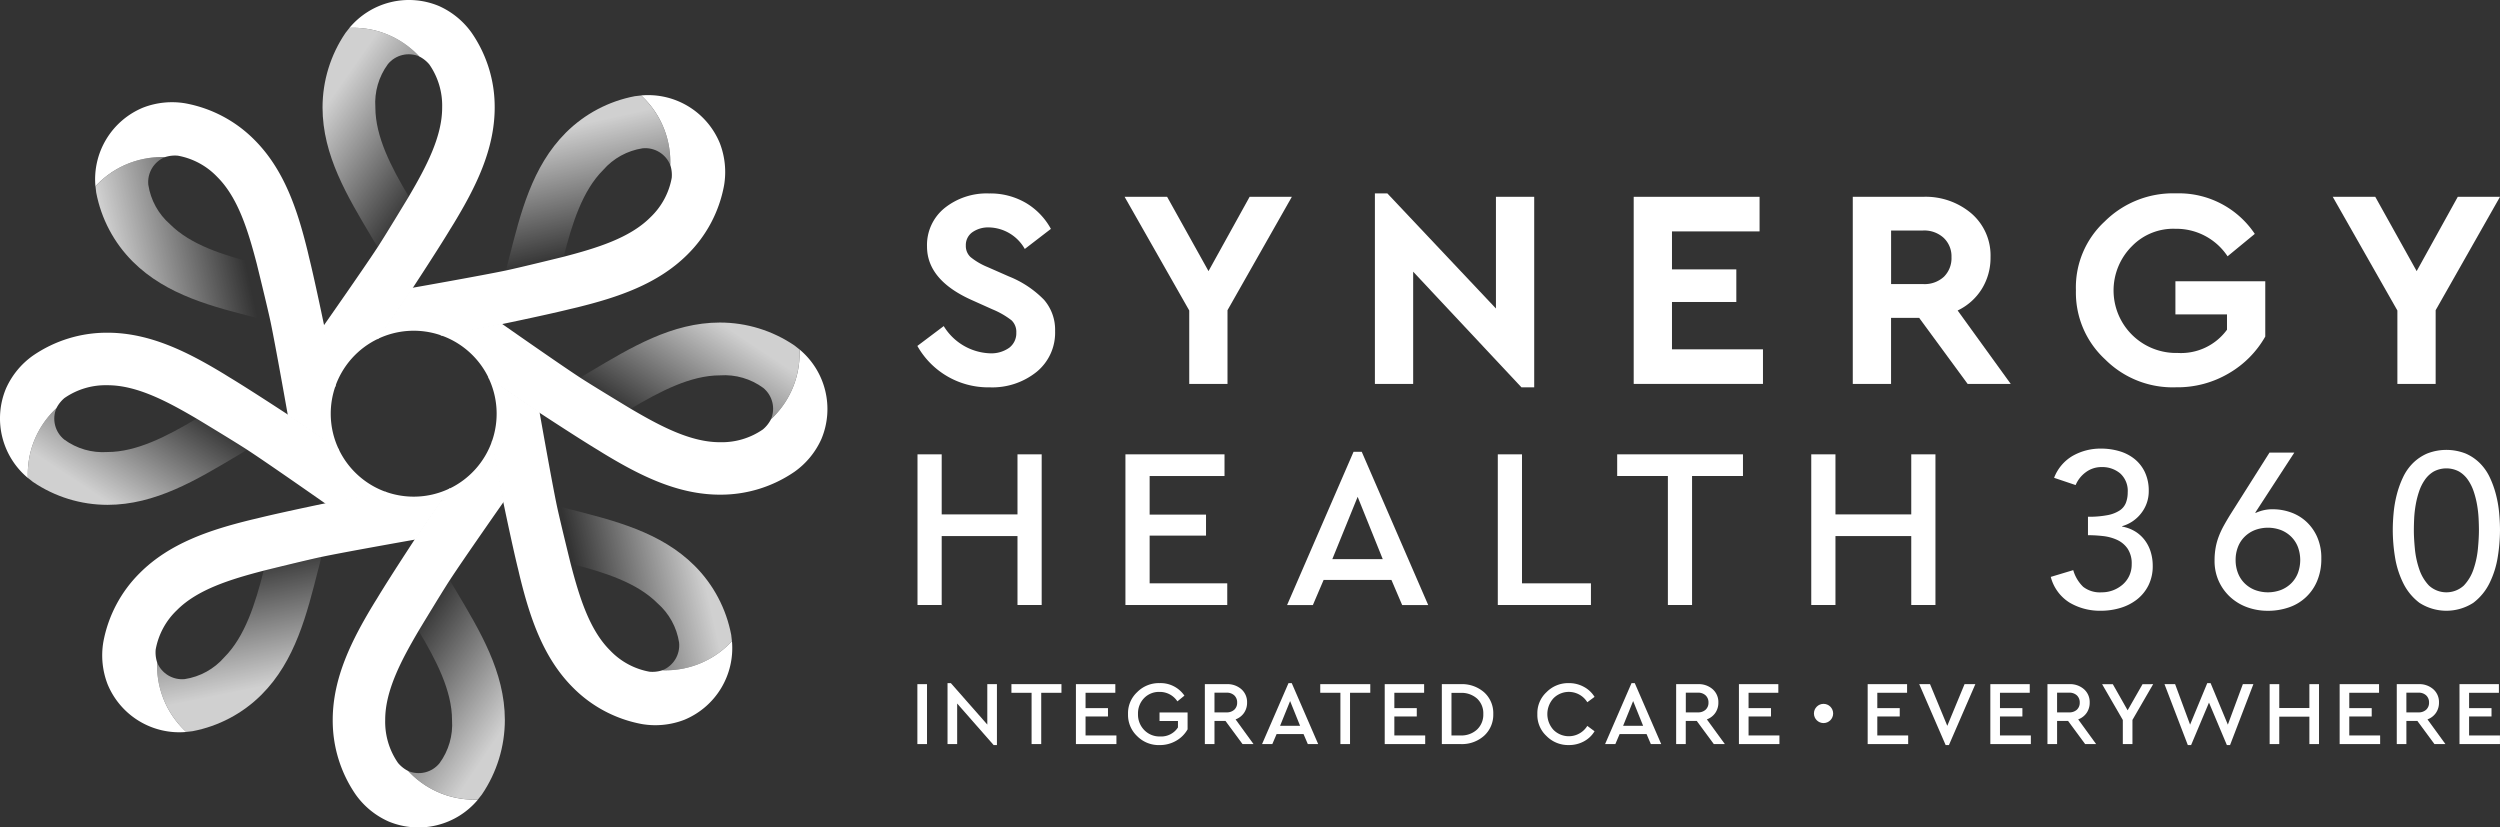 <svg xmlns="http://www.w3.org/2000/svg" xmlns:xlink="http://www.w3.org/1999/xlink" width="249" height="82.407" viewBox="0 0 249 82.407">
  <rect x="0" y="0" width="249" height="82.407" fill="#333333" stroke="none"/>
  <defs>
    <clipPath id="clip-path">
      <path id="Path_75900" data-name="Path 75900" d="M994.24,318.264l.026-.006,5.71-1.359c.84-3.32,1.87-6.578,3.93-8.637a6.519,6.519,0,0,1,3.929-2.164,2.681,2.681,0,0,1,2.755,1.664,8.988,8.988,0,0,0-2.9-6.926c-.209.018-.419.04-.629.072a13.213,13.213,0,0,0-6.872,3.636c-3.383,3.383-4.518,8.048-5.653,12.5C994.429,317.445,994.324,317.844,994.24,318.264Z" transform="translate(-994.24 -300.835)" fill="aqua"/>
    </clipPath>
    <linearGradient id="linear-gradient" x1="0.736" y1="0.803" x2="0.228" y2="0.347" gradientUnits="objectBoundingBox">
      <stop offset="0" stop-color="#fff" stop-opacity="0"/>
      <stop offset="1" stop-color="#fff" stop-opacity="0.769"/>
    </linearGradient>
    <clipPath id="clip-path-2">
      <path id="Path_75901" data-name="Path 75901" d="M1021.74,390.476l.023.015,5,3.077c2.942-1.753,5.973-3.329,8.885-3.329a6.52,6.52,0,0,1,4.31,1.248,2.681,2.681,0,0,1,.771,3.124,8.989,8.989,0,0,0,2.844-6.95c-.161-.136-.325-.269-.5-.395a13.215,13.215,0,0,0-7.43-2.288c-4.785,0-8.885,2.5-12.839,4.844C1022.453,390.031,1022.1,390.238,1021.74,390.476Z" transform="translate(-1021.74 -384.979)" fill="aqua"/>
    </clipPath>
    <clipPath id="clip-path-3">
      <path id="Path_75902" data-name="Path 75902" d="M1013.076,452.989l.006.027,1.359,5.71c3.32.841,6.578,1.87,8.637,3.93a6.52,6.52,0,0,1,2.164,3.93,2.681,2.681,0,0,1-1.664,2.755,8.988,8.988,0,0,0,6.926-2.9c-.018-.21-.04-.42-.071-.629a13.216,13.216,0,0,0-3.636-6.872c-3.383-3.383-8.049-4.518-12.5-5.653C1013.9,453.178,1013.5,453.073,1013.076,452.989Z" transform="translate(-1013.076 -452.989)" fill="aqua"/>
    </clipPath>
    <clipPath id="clip-path-4">
      <path id="Path_75905" data-name="Path 75905" d="M962.071,480.49l-.015.023-3.077,5c1.754,2.942,3.329,5.974,3.329,8.886a6.521,6.521,0,0,1-1.248,4.309,2.68,2.68,0,0,1-3.124.772,8.988,8.988,0,0,0,6.95,2.844c.136-.161.269-.325.395-.5a13.214,13.214,0,0,0,2.288-7.43c0-4.785-2.5-8.886-4.844-12.838C962.516,481.2,962.308,480.847,962.071,480.49Z" transform="translate(-957.935 -480.49)" fill="aqua"/>
    </clipPath>
    <clipPath id="clip-path-5">
      <path id="Path_75915" data-name="Path 75915" d="M881.236,471.826l-.027.006-5.71,1.36c-.84,3.32-1.87,6.578-3.93,8.637a6.522,6.522,0,0,1-3.93,2.164,2.681,2.681,0,0,1-2.755-1.664,8.989,8.989,0,0,0,2.9,6.926c.21-.018.42-.04.629-.072a13.218,13.218,0,0,0,6.872-3.636c3.383-3.383,4.518-8.049,5.653-12.5C881.047,472.645,881.152,472.246,881.236,471.826Z" transform="translate(-864.868 -471.826)" fill="aqua"/>
    </clipPath>
    <clipPath id="clip-path-6">
      <path id="Path_75918" data-name="Path 75918" d="M838.849,420.822l-.023-.015-5-3.076c-2.942,1.753-5.974,3.329-8.886,3.329a6.522,6.522,0,0,1-4.31-1.248,2.681,2.681,0,0,1-.771-3.124,8.988,8.988,0,0,0-2.844,6.95c.161.136.325.268.5.395a13.216,13.216,0,0,0,7.43,2.288c4.784,0,8.886-2.5,12.838-4.844C838.136,421.267,838.492,421.06,838.849,420.822Z" transform="translate(-817.008 -416.687)" fill="aqua"/>
    </clipPath>
    <clipPath id="clip-path-7">
      <path id="Path_75917" data-name="Path 75917" d="M859.515,339.985l-.006-.027-1.359-5.71c-3.32-.841-6.578-1.87-8.637-3.93a6.522,6.522,0,0,1-2.164-3.93,2.681,2.681,0,0,1,1.664-2.755,8.989,8.989,0,0,0-6.926,2.9c.018.21.04.42.072.629a13.214,13.214,0,0,0,3.636,6.872c3.383,3.383,8.048,4.518,12.5,5.653C858.7,339.8,859.095,339.9,859.515,339.985Z" transform="translate(-842.086 -323.616)" fill="aqua"/>
    </clipPath>
    <clipPath id="clip-path-8">
      <path id="Path_75909" data-name="Path 75909" d="M931.724,297.6l.015-.023,3.077-5c-1.753-2.942-3.329-5.973-3.329-8.886a6.52,6.52,0,0,1,1.248-4.309,2.68,2.68,0,0,1,3.124-.771,8.987,8.987,0,0,0-6.95-2.845c-.136.161-.268.325-.395.5a13.214,13.214,0,0,0-2.288,7.43c0,4.785,2.5,8.886,4.844,12.839C931.279,296.887,931.487,297.243,931.724,297.6Z" transform="translate(-926.227 -275.759)" fill="rgba(255,255,255,0)"/>
    </clipPath>
    <linearGradient id="linear-gradient-9" x1="0.678" y1="0.751" x2="0.228" y2="0.347" gradientUnits="objectBoundingBox">
      <stop offset="0" stop-color="#04a795" stop-opacity="0"/>
      <stop offset="1" stop-color="#04a795"/>
    </linearGradient>
  </defs>
  <g id="Group_45907" data-name="Group 45907" transform="translate(-413 -80.271)">
    <g id="Group_45906" data-name="Group 45906" transform="translate(-293 -226.729)">
      <g id="Group_45903" data-name="Group 45903" transform="translate(706 307)">
        <g id="Group_45899" data-name="Group 45899">
          <g id="Mask_Group_114" data-name="Mask Group 114" transform="translate(50.407 9.508)" clip-path="url(#clip-path)">
            <rect id="Rectangle_7158" data-name="Rectangle 7158" width="16.725" height="23.393" transform="translate(9.359 -5.334) rotate(45)" fill="url(#linear-gradient)"/>
          </g>
          <g id="Mask_Group_115" data-name="Mask Group 115" transform="translate(57.8 32.126)" clip-path="url(#clip-path-2)">
            <rect id="Rectangle_7159" data-name="Rectangle 7159" width="16.725" height="22.616" transform="translate(22.256 -3.461) rotate(90)" fill="url(#linear-gradient)"/>
          </g>
          <g id="Mask_Group_116" data-name="Mask Group 116" transform="translate(55.472 50.407)" clip-path="url(#clip-path-3)">
            <rect id="Rectangle_7160" data-name="Rectangle 7160" width="15.948" height="22.616" transform="translate(22.508 8.967) rotate(135)" fill="url(#linear-gradient)"/>
          </g>
          <g id="Mask_Group_117" data-name="Mask Group 117" transform="translate(40.649 57.8)" clip-path="url(#clip-path-4)">
            <rect id="Rectangle_7161" data-name="Rectangle 7161" width="17.395" height="23.23" transform="translate(13.575 22.608) rotate(-180)" fill="url(#linear-gradient)"/>
          </g>
          <g id="Mask_Group_119" data-name="Mask Group 119" transform="translate(15.631 55.471)" clip-path="url(#clip-path-5)">
            <rect id="Rectangle_7163" data-name="Rectangle 7163" width="16.725" height="22.616" transform="translate(6.329 21.432) rotate(-135)" fill="url(#linear-gradient)"/>
          </g>
          <g id="Mask_Group_121" data-name="Mask Group 121" transform="translate(2.768 40.649)" clip-path="url(#clip-path-6)">
            <rect id="Rectangle_7165" data-name="Rectangle 7165" width="16.725" height="22.616" transform="translate(-0.397 12.841) rotate(-90)" fill="url(#linear-gradient)"/>
          </g>
          <g id="Mask_Group_120" data-name="Mask Group 120" transform="translate(9.509 15.631)" clip-path="url(#clip-path-7)">
            <rect id="Rectangle_7164" data-name="Rectangle 7164" width="16.725" height="23.393" transform="translate(-6.53 8.328) rotate(-45)" fill="url(#linear-gradient)"/>
          </g>
          <path id="Path_75910" data-name="Path 75910" d="M840.442,400.316l-3.5-2.4c-.208-.149-5.171-3.418-7.4-4.755,0,0-.467-.292-.624-.386-3.513-2.12-7.281-4.042-11.5-4.042a12.988,12.988,0,0,0-7.43,2.288,7.994,7.994,0,0,0-2.678,3.274,7.724,7.724,0,0,0,2.182,8.906,8.989,8.989,0,0,1,2.844-6.953,3.217,3.217,0,0,1,.8-1.008,7.174,7.174,0,0,1,4.276-1.276c2.912-.01,5.944,1.6,8.886,3.328h0s3.8,2.294,5.037,3.1c2,1.3,7.851,5.4,7.851,5.4.993-.207,1.7-.349,1.779-.363l4.3-.8A8.283,8.283,0,0,1,840.442,400.316Z" transform="translate(-806.715 -355.595)" fill="#fff"/>
          <path id="Path_75906" data-name="Path 75906" d="M875.625,447.159a8.239,8.239,0,0,1-2.8-.488l-4.175.777c-.252.042-6.073,1.24-8.595,1.87,0,0-.536.124-.714.168-3.983.985-8.007,2.291-10.991,5.275a12.99,12.99,0,0,0-3.636,6.872,7.993,7.993,0,0,0,.422,4.209,7.723,7.723,0,0,0,7.84,4.754,8.989,8.989,0,0,1-2.905-6.928,3.218,3.218,0,0,1-.144-1.282,7.174,7.174,0,0,1,2.121-3.926c2.052-2.067,5.338-3.068,8.637-3.93h0s4.308-1.063,5.755-1.369c2.331-.493,9.37-1.734,9.37-1.734.556-.848.952-1.446,1-1.515l2.475-3.608A8.224,8.224,0,0,1,875.625,447.159Z" transform="translate(-834.421 -397.693)" fill="#fff"/>
          <path id="Path_75907" data-name="Path 75907" d="M937.493,461.538a3.212,3.212,0,0,1-1.008-.8,7.175,7.175,0,0,1-1.276-4.276c-.01-2.912,1.6-5.944,3.328-8.886h0s2.294-3.8,3.1-5.037c1.3-2,5.4-7.851,5.4-7.851-.207-.992-.349-1.7-.363-1.779l-.8-4.3a8.283,8.283,0,0,1-4.308,4.828l-2.4,3.5c-.149.208-3.418,5.171-4.755,7.4,0,0-.292.467-.387.624-2.12,3.513-4.042,7.281-4.042,11.5a12.987,12.987,0,0,0,2.289,7.43,8,8,0,0,0,3.274,2.678,7.723,7.723,0,0,0,8.905-2.182A8.988,8.988,0,0,1,937.493,461.538Z" transform="translate(-896.843 -384.75)" fill="#fff"/>
          <path id="Path_75903" data-name="Path 75903" d="M1011.846,431.442a8.988,8.988,0,0,1-6.928,2.906,3.22,3.22,0,0,1-1.282.144,7.175,7.175,0,0,1-3.926-2.121c-2.066-2.052-3.068-5.338-3.93-8.637h0s-1.063-4.308-1.369-5.755c-.493-2.331-1.734-9.369-1.734-9.369-.848-.556-1.446-.952-1.515-1l-3.607-2.476a8.274,8.274,0,0,1,.367,6.462l.777,4.175c.042.252,1.24,6.073,1.87,8.595,0,0,.124.536.168.714.985,3.983,2.291,8.007,5.275,10.991a12.988,12.988,0,0,0,6.872,3.636,8,8,0,0,0,4.208-.422A7.723,7.723,0,0,0,1011.846,431.442Z" transform="translate(-938.944 -367.589)" fill="#fff"/>
          <path id="Path_75899" data-name="Path 75899" d="M1005.633,387.9a8.989,8.989,0,0,1-2.844,6.953,3.223,3.223,0,0,1-.8,1.008,7.175,7.175,0,0,1-4.276,1.276c-2.913.01-5.944-1.6-8.886-3.329h0s-3.8-2.294-5.037-3.1c-2-1.3-7.851-5.4-7.851-5.4-.992.207-1.7.349-1.779.363l-4.3.8a8.284,8.284,0,0,1,4.828,4.308l3.5,2.4c.208.149,5.171,3.418,7.4,4.755,0,0,.467.292.624.386,3.513,2.12,7.281,4.042,11.5,4.042a12.986,12.986,0,0,0,7.43-2.288,7.994,7.994,0,0,0,2.678-3.274A7.724,7.724,0,0,0,1005.633,387.9Z" transform="translate(-926 -353.093)" fill="#fff"/>
          <path id="Path_75904" data-name="Path 75904" d="M980.533,305.514a7.723,7.723,0,0,0-7.84-4.754,8.988,8.988,0,0,1,2.906,6.928,3.215,3.215,0,0,1,.144,1.282,7.175,7.175,0,0,1-2.121,3.926c-2.053,2.067-5.338,3.068-8.637,3.93h0s-4.308,1.063-5.755,1.369c-2.331.493-9.37,1.734-9.37,1.734-.555.848-.952,1.446-1,1.515l-2.475,3.607a8.273,8.273,0,0,1,6.461-.367l4.175-.777c.252-.042,6.073-1.24,8.595-1.87,0,0,.536-.124.714-.168,3.983-.985,8.007-2.291,10.991-5.275a12.988,12.988,0,0,0,3.635-6.872A7.99,7.99,0,0,0,980.533,305.514Z" transform="translate(-908.839 -291.255)" fill="#fff"/>
          <path id="Path_75916" data-name="Path 75916" d="M865.447,334.376a8.245,8.245,0,0,1,.488-2.8l-.777-4.175c-.042-.252-1.24-6.073-1.87-8.595,0,0-.124-.537-.168-.714-.985-3.983-2.29-8.007-5.275-10.991a12.987,12.987,0,0,0-6.872-3.635,7.99,7.99,0,0,0-4.209.422,7.723,7.723,0,0,0-4.754,7.84,8.988,8.988,0,0,1,6.928-2.905,3.217,3.217,0,0,1,1.282-.144,7.175,7.175,0,0,1,3.926,2.121c2.066,2.052,3.068,5.338,3.93,8.637h0s1.063,4.308,1.369,5.755c.493,2.331,1.734,9.369,1.734,9.369.848.555,1.446.952,1.515,1l3.607,2.475A8.225,8.225,0,0,1,865.447,334.376Z" transform="translate(-832.505 -293.173)" fill="#fff"/>
          <path id="Path_75908" data-name="Path 75908" d="M932.029,299.192l2.4-3.5c.149-.208,3.418-5.171,4.755-7.4,0,0,.292-.467.386-.624,2.12-3.513,4.042-7.281,4.042-11.5a12.986,12.986,0,0,0-2.289-7.43,7.993,7.993,0,0,0-3.274-2.678,7.724,7.724,0,0,0-8.906,2.182,8.987,8.987,0,0,1,6.953,2.845,3.217,3.217,0,0,1,1.008.8,7.17,7.17,0,0,1,1.276,4.276c.01,2.912-1.6,5.944-3.328,8.886h0s-2.294,3.8-3.1,5.037c-1.3,2-5.4,7.851-5.4,7.851.207.993.349,1.7.363,1.78l.8,4.3A8.285,8.285,0,0,1,932.029,299.192Z" transform="translate(-894.341 -265.465)" fill="#fff"/>
          <g id="Mask_Group_133" data-name="Mask Group 133" transform="translate(32.126 2.767)" clip-path="url(#clip-path-8)">
            <rect id="Rectangle_7162" data-name="Rectangle 7162" width="17.451" height="22.452" transform="translate(-3.244 -0.609)" fill="url(#linear-gradient)"/>
            <rect id="Rectangle_7162-2" data-name="Rectangle 7162" width="17.451" height="22.452" transform="translate(-34.725 20.378)" fill="url(#linear-gradient-9)"/>
          </g>
        </g>
        <g id="Group_41512" data-name="Group 41512" transform="translate(91.371 19.263)">
          <g id="Group_41506" data-name="Group 41506">
            <path id="Path_75987" data-name="Path 75987" d="M1129.8,625.675l2.626-1.976a5.637,5.637,0,0,0,4.574,2.711,3.094,3.094,0,0,0,1.948-.551,1.812,1.812,0,0,0,.706-1.51,1.58,1.58,0,0,0-.48-1.228,8.193,8.193,0,0,0-1.891-1.087l-2.005-.9q-4.518-2-4.517-5.365a4.731,4.731,0,0,1,1.75-3.826,6.706,6.706,0,0,1,4.433-1.454,7.012,7.012,0,0,1,3.67.946,6.764,6.764,0,0,1,2.485,2.583l-2.6,2a4.2,4.2,0,0,0-3.557-2.146,2.732,2.732,0,0,0-1.666.48,1.558,1.558,0,0,0-.649,1.327,1.5,1.5,0,0,0,.466,1.144,6.714,6.714,0,0,0,1.708,1l2.117.932a10.122,10.122,0,0,1,3.5,2.329,4.562,4.562,0,0,1,1.1,3.12,5.028,5.028,0,0,1-1.835,4.051A7.045,7.045,0,0,1,1137,629.8a8.1,8.1,0,0,1-7.2-4.122Z" transform="translate(-1129.801 -610.484)" fill="#fff"/>
            <path id="Path_75988" data-name="Path 75988" d="M1223.237,611.745l-6.409,11.294v7.341h-3.811v-7.312l-6.438-11.322h4.235l4.122,7.4,4.094-7.4Z" transform="translate(-1185.94 -611.405)" fill="#fff"/>
            <path id="Path_75989" data-name="Path 75989" d="M1311.378,610.824h3.811V629.8h-1.27l-10.786-11.519v11.181h-3.811V610.485h1.242l10.814,11.463Z" transform="translate(-1253.753 -610.484)" fill="#fff"/>
            <path id="Path_75990" data-name="Path 75990" d="M1395.217,630.379V611.745h12.536v3.445h-8.724v3.783h6.409v3.247h-6.409v4.715h9.063v3.444Z" transform="translate(-1323.871 -611.405)" fill="#fff"/>
            <path id="Path_75991" data-name="Path 75991" d="M1492.135,630.379h-4.292l-4.828-6.578h-2.8v6.578h-3.812V611.745h7a7.038,7.038,0,0,1,4.828,1.666,5.521,5.521,0,0,1,1.892,4.348,5.88,5.88,0,0,1-.861,3.148,5.734,5.734,0,0,1-2.414,2.16ZM1480.219,615.1v5.336h3.191a2.835,2.835,0,0,0,2.075-.734,2.606,2.606,0,0,0,.749-1.948,2.523,2.523,0,0,0-.777-1.92,2.858,2.858,0,0,0-2.047-.734Z" transform="translate(-1383.237 -611.405)" fill="#fff"/>
            <path id="Path_75992" data-name="Path 75992" d="M1559.063,620.138a8.92,8.92,0,0,1,2.866-6.861,9.65,9.65,0,0,1,7.1-2.8,9.094,9.094,0,0,1,7.849,4.037l-2.711,2.231a6.118,6.118,0,0,0-5.195-2.739,5.741,5.741,0,0,0-4.32,1.722,6.227,6.227,0,0,0,4.545,10.644,5.667,5.667,0,0,0,4.913-2.315v-1.525h-5.138v-3.3h8.95v5.506a9.871,9.871,0,0,1-3.642,3.67,10.038,10.038,0,0,1-5.252,1.384,9.5,9.5,0,0,1-7.058-2.781A9.033,9.033,0,0,1,1559.063,620.138Z" transform="translate(-1443.672 -610.481)" fill="#fff"/>
            <path id="Path_75993" data-name="Path 75993" d="M1670.887,611.745l-6.409,11.294v7.341h-3.812v-7.312l-6.437-11.322h4.235l4.123,7.4,4.094-7.4Z" transform="translate(-1513.258 -611.405)" fill="#fff"/>
          </g>
        </g>
        <g id="Group_45905" data-name="Group 45905" transform="translate(204.261 44.683)">
          <path id="Path_75999" data-name="Path 75999" d="M1552,717.147a3.733,3.733,0,0,0,.992,1.663,2.714,2.714,0,0,0,1.843.547,3.128,3.128,0,0,0,1.145-.208,3.2,3.2,0,0,0,.948-.569,2.613,2.613,0,0,0,.654-.875,2.679,2.679,0,0,0,.24-1.149,2.646,2.646,0,0,0-.405-1.543,2.574,2.574,0,0,0-1.04-.875,4.514,4.514,0,0,0-1.4-.383,13.328,13.328,0,0,0-1.51-.088V711.83a9.7,9.7,0,0,0,1.97-.164,3.313,3.313,0,0,0,1.2-.471,1.637,1.637,0,0,0,.613-.766,2.875,2.875,0,0,0,.175-1.029,2.336,2.336,0,0,0-.744-1.882,2.767,2.767,0,0,0-1.86-.635,2.593,2.593,0,0,0-1.543.492,3.056,3.056,0,0,0-1.04,1.3l-2.145-.722a4.31,4.31,0,0,1,1.871-2.2,5.619,5.619,0,0,1,2.813-.711,6.426,6.426,0,0,1,1.8.252,4.359,4.359,0,0,1,1.521.777,3.736,3.736,0,0,1,1.039,1.324,4.291,4.291,0,0,1,.383,1.871,3.519,3.519,0,0,1-.733,2.188,3.644,3.644,0,0,1-1.915,1.313v.044a3.707,3.707,0,0,1,1.291.481,3.457,3.457,0,0,1,.963.875,3.767,3.767,0,0,1,.591,1.171,4.667,4.667,0,0,1,.2,1.368,4.276,4.276,0,0,1-.427,1.959,4.115,4.115,0,0,1-1.138,1.4,4.986,4.986,0,0,1-1.641.842,6.669,6.669,0,0,1-1.959.285,5.933,5.933,0,0,1-3.119-.81,4.275,4.275,0,0,1-1.871-2.561Z" transform="translate(-1549.766 -705.045)" fill="#fff"/>
          <path id="Path_76000" data-name="Path 76000" d="M1614.469,712.506h.088a3.878,3.878,0,0,1,1.707-.35,5.314,5.314,0,0,1,1.685.285,4.483,4.483,0,0,1,1.543.886,4.6,4.6,0,0,1,1.127,1.532,5.128,5.128,0,0,1,.438,2.2,5.6,5.6,0,0,1-.427,2.265,4.643,4.643,0,0,1-2.834,2.615,6.326,6.326,0,0,1-2.057.329,5.972,5.972,0,0,1-2.057-.35A5.024,5.024,0,0,1,1612,720.91a4.878,4.878,0,0,1-1.148-1.576,4.821,4.821,0,0,1-.427-2.057,7.2,7.2,0,0,1,.11-1.313,6.217,6.217,0,0,1,.318-1.127,8.493,8.493,0,0,1,.492-1.05q.284-.514.635-1.083l3.917-6.194h2.473Zm-1.947,4.705a3.524,3.524,0,0,0,.23,1.291,2.9,2.9,0,0,0,.656,1.018,3.044,3.044,0,0,0,1.018.667,3.7,3.7,0,0,0,2.626,0,3.038,3.038,0,0,0,1.018-.667,2.924,2.924,0,0,0,.657-1.018,3.748,3.748,0,0,0,0-2.583,2.923,2.923,0,0,0-.657-1.017,3.047,3.047,0,0,0-1.018-.668,3.7,3.7,0,0,0-2.626,0,3.053,3.053,0,0,0-1.018.668,2.9,2.9,0,0,0-.656,1.017A3.528,3.528,0,0,0,1612.521,717.212Z" transform="translate(-1594.115 -706.116)" fill="#fff"/>
          <path id="Path_76001" data-name="Path 76001" d="M1676.469,713.543q0-.854.088-1.773a11.523,11.523,0,0,1,.317-1.806,9.557,9.557,0,0,1,.613-1.7,4.989,4.989,0,0,1,.984-1.411,4.615,4.615,0,0,1,1.423-.963,5.256,5.256,0,0,1,3.83,0,4.615,4.615,0,0,1,1.422.963,5.006,5.006,0,0,1,.985,1.411,9.614,9.614,0,0,1,.613,1.7,11.552,11.552,0,0,1,.317,1.806q.087.919.087,1.773a17.078,17.078,0,0,1-.219,2.626,9.027,9.027,0,0,1-.81,2.6,5.5,5.5,0,0,1-1.63,1.992,4.955,4.955,0,0,1-5.362,0,5.5,5.5,0,0,1-1.631-1.992,9.019,9.019,0,0,1-.81-2.6A17.048,17.048,0,0,1,1676.469,713.543Zm2.1,0q0,.766.1,1.816a8.9,8.9,0,0,0,.427,2.025,4.4,4.4,0,0,0,.974,1.652,2.57,2.57,0,0,0,3.479,0,4.4,4.4,0,0,0,.974-1.652,8.912,8.912,0,0,0,.427-2.025q.1-1.05.1-1.816,0-.525-.033-1.193a11.142,11.142,0,0,0-.153-1.357,8.98,8.98,0,0,0-.339-1.335,4.554,4.554,0,0,0-.58-1.16,2.788,2.788,0,0,0-.886-.821,2.692,2.692,0,0,0-2.5,0,2.8,2.8,0,0,0-.886.821,4.537,4.537,0,0,0-.58,1.16,8.861,8.861,0,0,0-.339,1.335,11,11,0,0,0-.154,1.357Q1678.57,713.018,1678.57,713.543Z" transform="translate(-1642.41 -705.402)" fill="#fff"/>
        </g>
        <g id="Group_41507" data-name="Group 41507" transform="translate(91.383 45.002)">
          <path id="Path_75994" data-name="Path 75994" d="M1129.845,722.168V707.161h2.41v5.98h7.549v-5.98h2.41v15.007h-2.41V715.3h-7.549v6.867Z" transform="translate(-1129.845 -706.911)" fill="#fff"/>
          <path id="Path_75995" data-name="Path 75995" d="M1206.9,722.168V707.161h9.868v2.16h-7.458v3.843h5.616v2.092h-5.616v4.752h7.731v2.16Z" transform="translate(-1186.19 -706.911)" fill="#fff"/>
          <path id="Path_75996" data-name="Path 75996" d="M1344.863,722.168V707.161h2.41v12.847h6.867v2.16Z" transform="translate(-1287.065 -706.911)" fill="#fff"/>
          <path id="Path_75997" data-name="Path 75997" d="M1394.15,722.168V709.321H1389.1v-2.16h12.529v2.16h-5.071v12.847Z" transform="translate(-1319.412 -706.911)" fill="#fff"/>
          <path id="Path_75998" data-name="Path 75998" d="M1461,722.168V707.161h2.411v5.98h7.549v-5.98h2.41v15.007h-2.41V715.3h-7.549v6.867Z" transform="translate(-1371.982 -706.911)" fill="#fff"/>
          <path id="Path_76002" data-name="Path 76002" d="M1278.247,721.491l-1.068-2.5h-6.755l-1.069,2.5h-2.569l6.618-15.26h.819l6.618,15.26Zm-1.933-4.571-2.5-6.209-2.524,6.209Z" transform="translate(-1229.975 -706.231)" fill="#fff"/>
        </g>
        <g id="Group_41542" data-name="Group 41542" transform="translate(91.371 68.042)">
          <path id="Path_76035" data-name="Path 76035" d="M842.22,529.6v-5.969h.959V529.6Z" transform="translate(-842.22 -523.532)" fill="#fff"/>
          <path id="Path_76036" data-name="Path 76036" d="M857.453,523.358h.959v6.069h-.325l-3.636-4.142v4.042h-.959v-6.068h.335l3.627,4.124Z" transform="translate(-850.489 -523.258)" fill="#fff"/>
          <path id="Path_76037" data-name="Path 76037" d="M879.4,529.6v-5.11h-2.008v-.859h4.983v.859H880.36v5.11Z" transform="translate(-868.025 -523.532)" fill="#fff"/>
          <path id="Path_76038" data-name="Path 76038" d="M901.5,529.6v-5.969h3.925v.859h-2.966v1.529h2.234v.832h-2.234v1.89h3.075v.859Z" transform="translate(-885.709 -523.532)" fill="#fff"/>
          <path id="Path_76039" data-name="Path 76039" d="M920.985,526.341a2.859,2.859,0,0,1,.909-2.188,3.028,3.028,0,0,1,2.238-.9,2.872,2.872,0,0,1,2.469,1.248l-.7.57a2.082,2.082,0,0,0-1.781-.941,2.047,2.047,0,0,0-1.542.624,2.175,2.175,0,0,0-.6,1.574,2.2,2.2,0,0,0,.62,1.6,2.1,2.1,0,0,0,1.578.638,1.981,1.981,0,0,0,1.782-.9v-.642h-1.836v-.85h2.795v1.682A3,3,0,0,1,925.769,529a3.231,3.231,0,0,1-1.637.425,3.019,3.019,0,0,1-2.238-.891A2.9,2.9,0,0,1,920.985,526.341Z" transform="translate(-900.004 -523.257)" fill="#fff"/>
          <path id="Path_76040" data-name="Path 76040" d="M954.558,529.6h-1.094l-1.7-2.306h-1.095V529.6h-.959v-5.969h2.18a2.091,2.091,0,0,1,1.465.511,1.7,1.7,0,0,1,.561,1.316,1.784,1.784,0,0,1-.3,1.031,1.753,1.753,0,0,1-.845.651Zm-3.889-5.119v1.962h1.2a1.085,1.085,0,0,0,.773-.267.925.925,0,0,0,.285-.71.941.941,0,0,0-.285-.715,1.074,1.074,0,0,0-.773-.271Z" transform="translate(-921.078 -523.532)" fill="#fff"/>
          <path id="Path_76041" data-name="Path 76041" d="M975.658,529.327l-.425-.995h-2.686l-.425.995H971.1l2.632-6.068h.326l2.632,6.068Zm-.769-1.818-.995-2.469-1,2.469Z" transform="translate(-936.77 -523.258)" fill="#fff"/>
          <path id="Path_76042" data-name="Path 76042" d="M994.87,529.6v-5.11h-2.008v-.859h4.983v.859h-2.017v5.11Z" transform="translate(-952.736 -523.532)" fill="#fff"/>
          <path id="Path_76043" data-name="Path 76043" d="M1016.968,529.6v-5.969h3.925v.859h-2.966v1.529h2.234v.832h-2.234v1.89H1021v.859Z" transform="translate(-970.421 -523.532)" fill="#fff"/>
          <path id="Path_76044" data-name="Path 76044" d="M1038.323,529.6v-5.969h1.872a3.339,3.339,0,0,1,2.351.823,2.788,2.788,0,0,1,.9,2.152,2.816,2.816,0,0,1-.9,2.153,3.3,3.3,0,0,1-2.347.841Zm.959-.859h.9a2.286,2.286,0,0,0,1.651-.592,2.037,2.037,0,0,0,.62-1.542,2,2,0,0,0-.615-1.533,2.329,2.329,0,0,0-1.655-.574h-.9Z" transform="translate(-986.087 -523.532)" fill="#fff"/>
          <path id="Path_76045" data-name="Path 76045" d="M1074.038,526.341a2.85,2.85,0,0,1,.913-2.188,3.02,3.02,0,0,1,2.225-.9,3.059,3.059,0,0,1,1.492.371,2.8,2.8,0,0,1,1.067,1l-.723.534a2.159,2.159,0,0,0-3.365-.4,2.333,2.333,0,0,0,0,3.156,2.16,2.16,0,0,0,3.365-.4l.723.534a2.754,2.754,0,0,1-1.062,1.008,3.08,3.08,0,0,1-1.5.367,3.022,3.022,0,0,1-2.225-.9A2.85,2.85,0,0,1,1074.038,526.341Z" transform="translate(-1012.288 -523.257)" fill="#fff"/>
          <path id="Path_76046" data-name="Path 76046" d="M1103.926,529.327l-.426-.995h-2.686l-.424.995h-1.022l2.632-6.068h.326l2.632,6.068Zm-.769-1.818-.995-2.469-1,2.469Z" transform="translate(-1030.872 -523.258)" fill="#fff"/>
          <path id="Path_76047" data-name="Path 76047" d="M1130.8,529.6H1129.7l-1.7-2.306h-1.094V529.6h-.958v-5.969h2.179a2.091,2.091,0,0,1,1.465.511,1.7,1.7,0,0,1,.561,1.316,1.783,1.783,0,0,1-.3,1.031,1.751,1.751,0,0,1-.845.651Zm-3.889-5.119v1.962h1.2a1.085,1.085,0,0,0,.773-.267.925.925,0,0,0,.285-.71.94.94,0,0,0-.285-.715,1.074,1.074,0,0,0-.773-.271Z" transform="translate(-1050.375 -523.532)" fill="#fff"/>
          <path id="Path_76048" data-name="Path 76048" d="M1149.412,529.6v-5.969h3.925v.859h-2.966v1.529h2.234v.832h-2.234v1.89h3.075v.859Z" transform="translate(-1067.586 -523.532)" fill="#fff"/>
          <g id="Group_41532" data-name="Group 41532" transform="translate(94.649 0)">
            <path id="Path_76049" data-name="Path 76049" d="M1197.549,529.6v-5.969h3.925v.859h-2.966v1.529h2.234v.832h-2.234v1.89h3.075v.859Z" transform="translate(-1197.549 -523.532)" fill="#fff"/>
            <path id="Path_76050" data-name="Path 76050" d="M1221.346,523.632h1.076l-2.632,6.068h-.326l-2.632-6.068h1.077l1.718,4.151Z" transform="translate(-1211.697 -523.532)" fill="#fff"/>
            <path id="Path_76051" data-name="Path 76051" d="M1243.417,529.6v-5.969h3.925v.859h-2.966v1.529h2.234v.832h-2.234v1.89h3.075v.859Z" transform="translate(-1231.199 -523.532)" fill="#fff"/>
            <path id="Path_76052" data-name="Path 76052" d="M1269.62,529.6h-1.094l-1.7-2.306h-1.094V529.6h-.959v-5.969h2.18a2.089,2.089,0,0,1,1.465.511,1.7,1.7,0,0,1,.561,1.316,1.781,1.781,0,0,1-.3,1.031,1.752,1.752,0,0,1-.845.651Zm-3.889-5.119v1.962h1.2a1.086,1.086,0,0,0,.773-.267.926.926,0,0,0,.284-.71.942.942,0,0,0-.284-.715,1.076,1.076,0,0,0-.773-.271Z" transform="translate(-1246.866 -523.532)" fill="#fff"/>
            <path id="Path_76053" data-name="Path 76053" d="M1290.295,523.632l-2.062,3.563V529.6h-.959V527.2l-2.062-3.563h1.067l1.474,2.6,1.483-2.6Z" transform="translate(-1261.861 -523.532)" fill="#fff"/>
            <path id="Path_76054" data-name="Path 76054" d="M1316.341,523.358h1.049l-2.324,6.069h-.316l-1.782-4.233-1.782,4.233h-.326l-2.324-6.069h1.058l1.492,4.033,1.709-4.133h.334l1.718,4.133Z" transform="translate(-1278.973 -523.258)" fill="#fff"/>
            <path id="Path_76055" data-name="Path 76055" d="M1347.852,529.6v-5.969h.959v2.378h3v-2.378h.959V529.6h-.959v-2.731h-3V529.6Z" transform="translate(-1307.816 -523.532)" fill="#fff"/>
            <path id="Path_76056" data-name="Path 76056" d="M1374.029,529.6v-5.969h3.925v.859h-2.966v1.529h2.234v.832h-2.234v1.89h3.074v.859Z" transform="translate(-1327.02 -523.532)" fill="#fff"/>
            <path id="Path_76057" data-name="Path 76057" d="M1400.231,529.6h-1.094l-1.7-2.306h-1.094V529.6h-.958v-5.969h2.18a2.089,2.089,0,0,1,1.464.511,1.7,1.7,0,0,1,.561,1.316,1.781,1.781,0,0,1-.3,1.031,1.752,1.752,0,0,1-.846.651Zm-3.889-5.119v1.962h1.2a1.087,1.087,0,0,0,.773-.267.926.926,0,0,0,.285-.71.942.942,0,0,0-.285-.715,1.077,1.077,0,0,0-.773-.271Z" transform="translate(-1342.687 -523.532)" fill="#fff"/>
            <path id="Path_76058" data-name="Path 76058" d="M1418.845,529.6v-5.969h3.925v.859H1419.8v1.529h2.234v.832H1419.8v1.89h3.075v.859Z" transform="translate(-1359.899 -523.532)" fill="#fff"/>
          </g>
          <circle id="Ellipse_2901" data-name="Ellipse 2901" cx="0.957" cy="0.957" r="0.957" transform="translate(89.297 2.062)" fill="#fff"/>
        </g>
      </g>
    </g>
  </g>
</svg>
